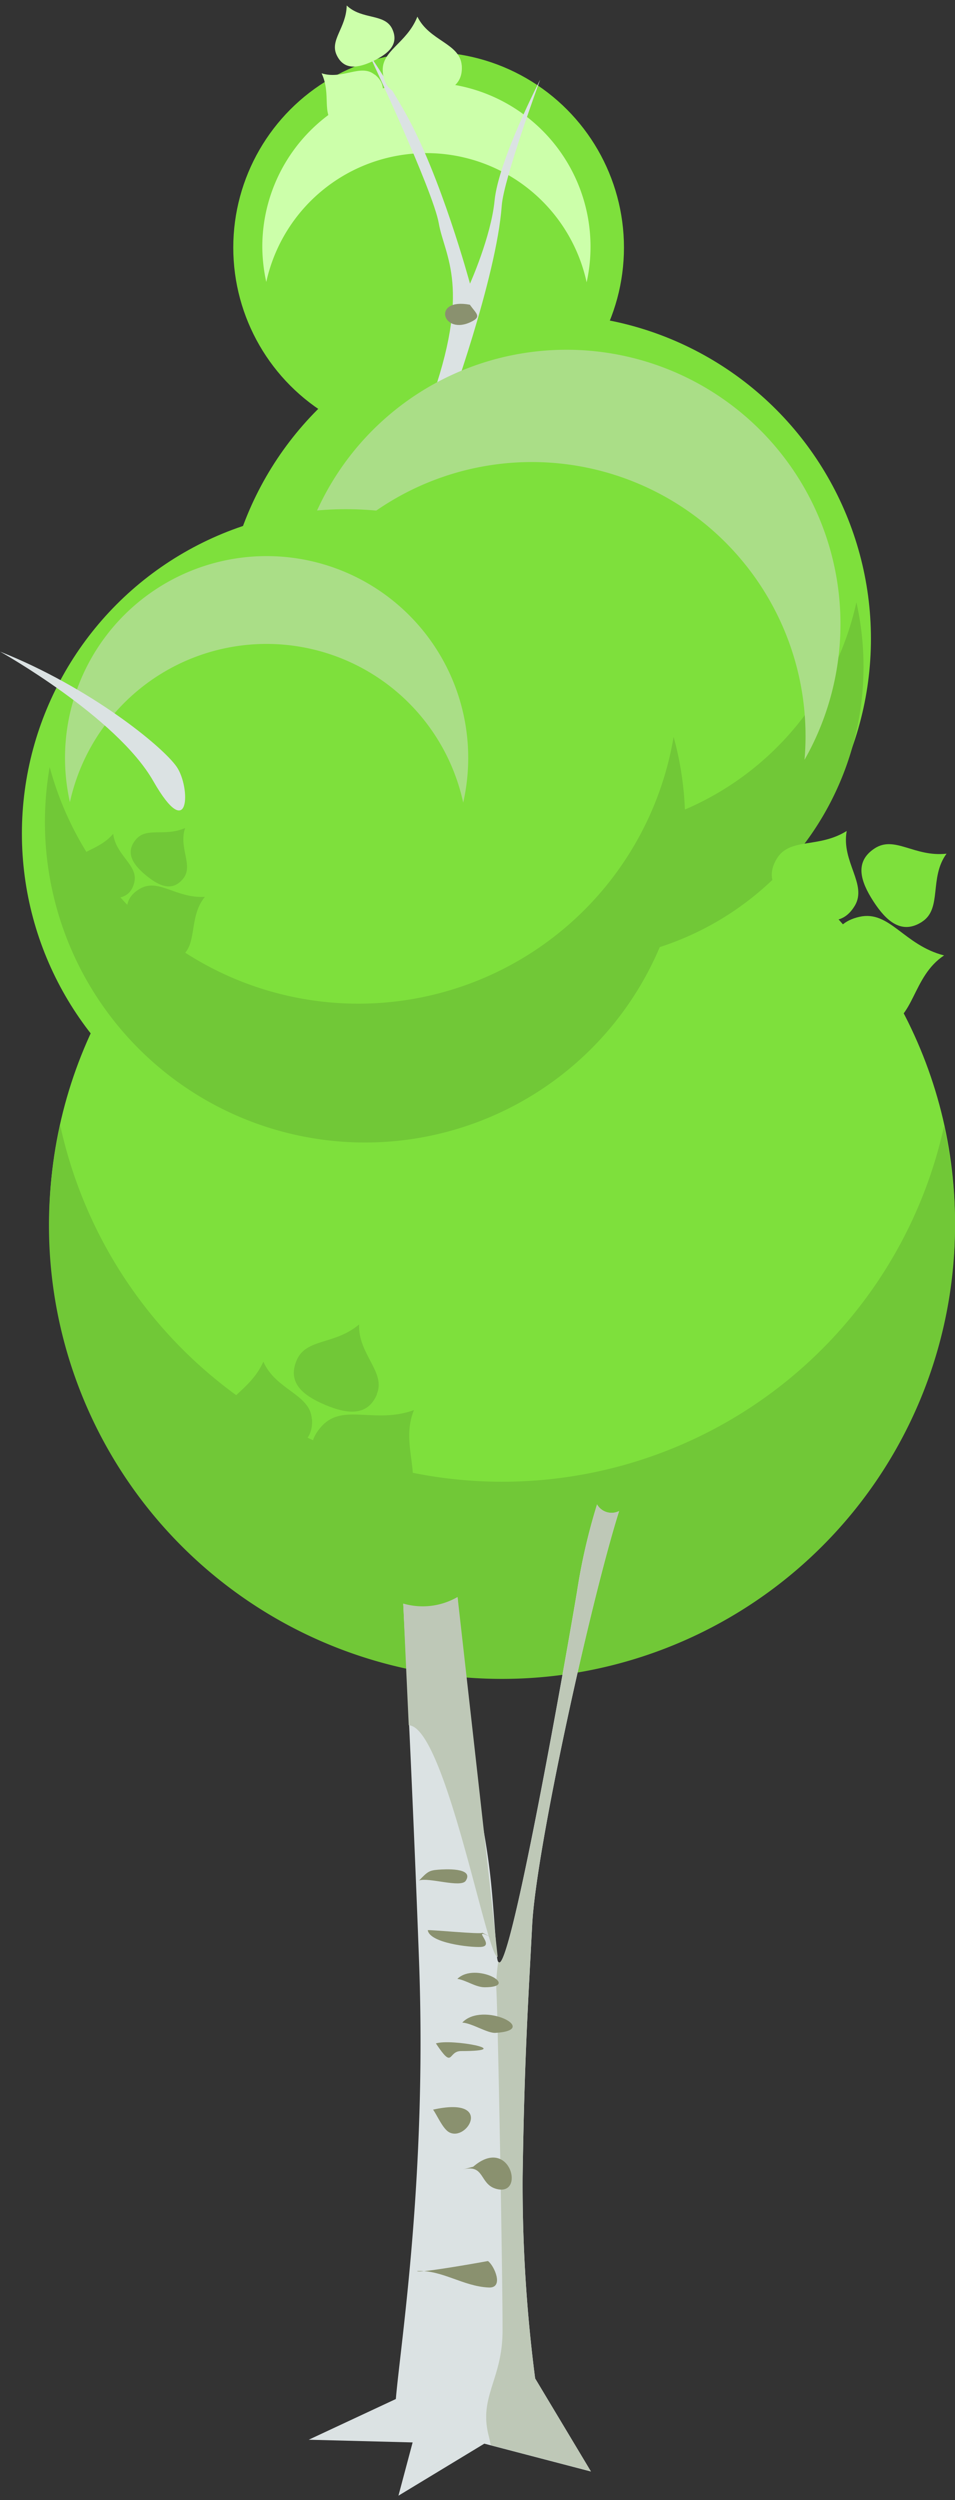<svg id="svg2" xmlns="http://www.w3.org/2000/svg" viewBox="0 0 216.77 566.93"><rect x="0" y="0" width="216.77" height="566.93" fill="#333333" stroke="none"/><defs><style>.cls-1{fill:#7ee03c;}.cls-2{fill:#cfa;}.cls-3{fill:#dbe2e3;}.cls-4{fill:#71c837;}.cls-5{fill:#aade87;}.cls-6{fill:#bec8b7;}.cls-7{fill:#8a916f;}</style></defs><title>trees</title><g id="g5426"><circle id="circle5288" class="cls-1" cx="97.29" cy="56.14" r="44.34"/><path id="path5303" class="cls-2" d="M133.16,64a37.25,37.25,0,1,0-73.62-8,37.9,37.9,0,0,0,.9,7.94,37.22,37.22,0,0,1,72.72.09Z"/><circle id="path5284" class="cls-1" cx="113.97" cy="277.3" r="102.8"/><circle id="circle5286" class="cls-1" cx="124.13" cy="144.85" r="73.56"/><path id="path4475-4" class="cls-3" d="M101.53,93.53s11.16-30.38,12.36-46.91c.44-6.07,8.72-28.56,8.72-28.56s-9.45,18.28-10.35,27.44c-.8,8.17-5.58,18.82-5.58,18.82s-6.58-24.48-14.83-39c-4.43-7.79-8.17-13.17-8.17-13.17s14.61,31,15.92,38.5,7.59,14.53-2.11,41.14c-.49,1.35,4,1.78,4,1.78Z"/><path id="path5305" class="cls-4" d="M64,136.41a66.83,66.83,0,1,0,130.39.16A66.74,66.74,0,0,1,64,136.41Z"/><path id="path5301" class="cls-5" d="M182.61,172.3A62.19,62.19,0,1,0,69.18,123.09a62.5,62.5,0,0,0-2.49,13.13A62.13,62.13,0,0,1,182.61,172.3Z"/><circle id="circle5290" class="cls-1" cx="78.53" cy="189.02" r="73.56"/><path id="circle5296" class="cls-4" d="M13.66,255.13a102.83,102.83,0,1,0,200.62.24,102.68,102.68,0,0,1-200.62-.24Z"/><path id="path5292" class="cls-3" d="M89.85,544c1.06-12.52,7.07-50.3,5.27-99.21-1.51-41-3.59-81.1-3.59-81.1a15.79,15.79,0,0,0,12.33-1.5s3.13,37.7,5.36,49.78,2.38,15.65,3.54,31.21,16.09-69.58,18.21-82.28a135.19,135.19,0,0,1,4.55-19.74,3.81,3.81,0,0,0,5,1.51c-6.45,20.45-18.82,76.5-19.72,93.78s-1.77,30.33-2.17,57.09a340.54,340.54,0,0,0,2.84,45.81l12.66,21.09-24.2-6.32L90.44,565.92l3.22-12.08-23.59-.61Z"/><path id="path5299" class="cls-5" d="M105.14,182a45.76,45.76,0,1,0-89.27-.11,45.69,45.69,0,0,1,89.27.11Z"/><path id="path5307" class="cls-4" d="M11.27,173.94a73.4,73.4,0,0,0-1,15.74A72.66,72.66,0,1,0,152.9,167.09a72.57,72.57,0,0,1-141.62,6.85Z"/><path id="path4516-2" class="cls-4" d="M91.77,340.77c-4.83,5.14-10.15,2.45-15.3-2.38s-8.17-10-3.34-15.11,12-.32,20.83-3.53c-3.34,8.09,2.64,15.87-2.19,21Z"/><path id="path4518-8" class="cls-4" d="M70.83,321.84c.29,5.7-4.27,7.29-10,7.58s-10.39-.82-10.68-6.53,6.51-7.14,9.63-14.12c2.84,6.49,10.72,7.37,11,13.07Z"/><path id="path4520-8" class="cls-4" d="M85.56,316.19c-2.12,5-6.71,4.51-11.75,2.38s-8.62-5-6.49-10.08,8.59-3.44,14.19-8.16c-.26,6.78,6.18,10.82,4,15.86Z"/><path id="path5330" class="cls-1" d="M200.7,232.83c-6.88,1.56-9.78-3.65-11.34-10.53s-1.19-12.84,5.7-14.4,10.08,6.43,19.23,8.75c-7.3,4.83-6.7,14.62-13.59,16.18Z"/><path id="path5332" class="cls-1" d="M194,205.42c-2.95,4.89-7.61,3.66-12.5.71s-8.15-6.51-5.19-11.4,9.4-2.27,15.88-6.3c-1.28,7,4.77,12.11,1.81,17Z"/><path id="path5334" class="cls-1" d="M209.33,209c-4.59,3-8.09,0-11.08-4.61s-4.31-9,.27-12,9,2,16.33,1.19c-4,5.47-.94,12.42-5.52,15.41Z"/><g id="g5342"><path id="path5336" class="cls-2" d="M104.8,14.68c.46,4.94-3.44,6.49-8.38,7s-9.07-.33-9.53-5.28,5.4-6.45,7.85-12.62c2.71,5.53,9.59,6,10.06,11Z"/><path id="path5338" class="cls-2" d="M85.06,16.9c3.14,2.5,1.86,5.64-.64,8.78s-5.28,5.1-8.42,2.59-.73-6.76-3-11.65c4.74,1.52,8.88-2.23,12,.28Z"/><path id="path5340" class="cls-2" d="M89,6.5c1.66,3.46-.75,5.64-4.22,7.3s-6.67,2.2-8.34-1.27S78.58,6.39,78.7,1.25C82.15,4.54,87.28,3,89,6.5Z"/></g><g id="g5347"><path id="path5349" class="cls-4" d="M40.78,217.09c-4.3,2.49-7.34-.4-9.83-4.69s-3.5-8.37.79-10.86,8.12,2.2,14.76,1.83c-3.89,4.78-1.43,11.22-5.72,13.72Z"/><path id="path5351" class="cls-4" d="M30.48,200.11c-.95,3.9-4.34,4-8.24,3.09s-6.84-2.65-5.89-6.55,5.84-3.5,9.34-7.57c.61,4.94,5.75,7.12,4.79,11Z"/><path id="path5353" class="cls-4" d="M41.55,199.27c-2.45,3-5.43,1.68-8.4-.76s-4.79-5.14-2.34-8.11,6.49-.58,11.21-2.64c-1.54,4.52,2,8.54-.47,11.51Z"/></g><path id="path4469-3" class="cls-3" d="M0,147.75s26.46,14.79,34.79,29.36,8.51,1.41,5.32-3.22S20.42,155.85,0,147.75Z"/><path id="path5385" class="cls-6" d="M135.52,341.13A135.19,135.19,0,0,0,131,360.87c-2,12-15.42,88.56-17.89,83.92a34.56,34.56,0,0,0-.45,6.25c.36,5.67,1.46,66.68,1.41,77.62s-5.43,14.81-3.15,23.66c.19.74.34,1.45.47,2.15l22.74,5.94-12.66-21.09a340.54,340.54,0,0,1-2.84-45.81c.4-26.76,1.28-39.8,2.17-57.09s13.27-73.33,19.72-93.79a3.8,3.8,0,0,1-5-1.5Zm-31.66,21a15.83,15.83,0,0,1-12.33,1.49s.5,11.39,1.25,27.6c8.26.33,17.88,53.09,20.18,52.52-1.42-13.75-9.1-81.61-9.1-81.61Z"/><path id="path5398" class="cls-7" d="M95.13,426.42c1.91-2,2.29-2.29,4.33-2.45,1.42-.11,8.2-.54,6.27,2.5-1.09,1.71-8.47-.84-10.6-.05Z"/><path id="path5402" class="cls-7" d="M109.49,438.26c0,.46-12.44-.78-12.4-.56.5,2.91,9.55,3.91,12,3.79,3.77-.19-3-5,2.76-2"/><path id="path5404" class="cls-7" d="M104.93,458.64c4.64-4.95,18,1.74,7.53,2.33C110.61,461.08,107.22,458.79,104.93,458.64Z"/><path id="path5406" class="cls-7" d="M98.94,463.36c3.59-1.14,18.57,1.74,5.69,1.74C101.59,465.1,103,469.46,98.94,463.36Z"/><path id="path5408" class="cls-7" d="M98.3,478.38c13.82-3.09,7.81,7.37,3.65,5.13C100.49,482.72,99.17,479.55,98.3,478.38Z"/><path id="path5410" class="cls-7" d="M107.41,491.32c8.4-7.25,12,7,5.15,5-3.79-1.1-2.49-5.75-7.65-4.33"/><path id="path5412" class="cls-7" d="M94.69,515c.7.51,16.06-2.29,16.07-2.29,1.41,1,3.75,6.21.13,6-5.79-.27-10.52-4-16.2-3.74Z"/><path id="path5418" class="cls-7" d="M106.65,69.1c-8.78-1.66-6.22,7.23.45,3.8C109.3,71.77,108.13,71.16,106.65,69.1Z"/><path id="path5422" class="cls-7" d="M103.81,448.73c4.12-4,14.64,1.9,6.19,1.9C107.94,450.63,105.78,449,103.81,448.73Z"/></g></svg>